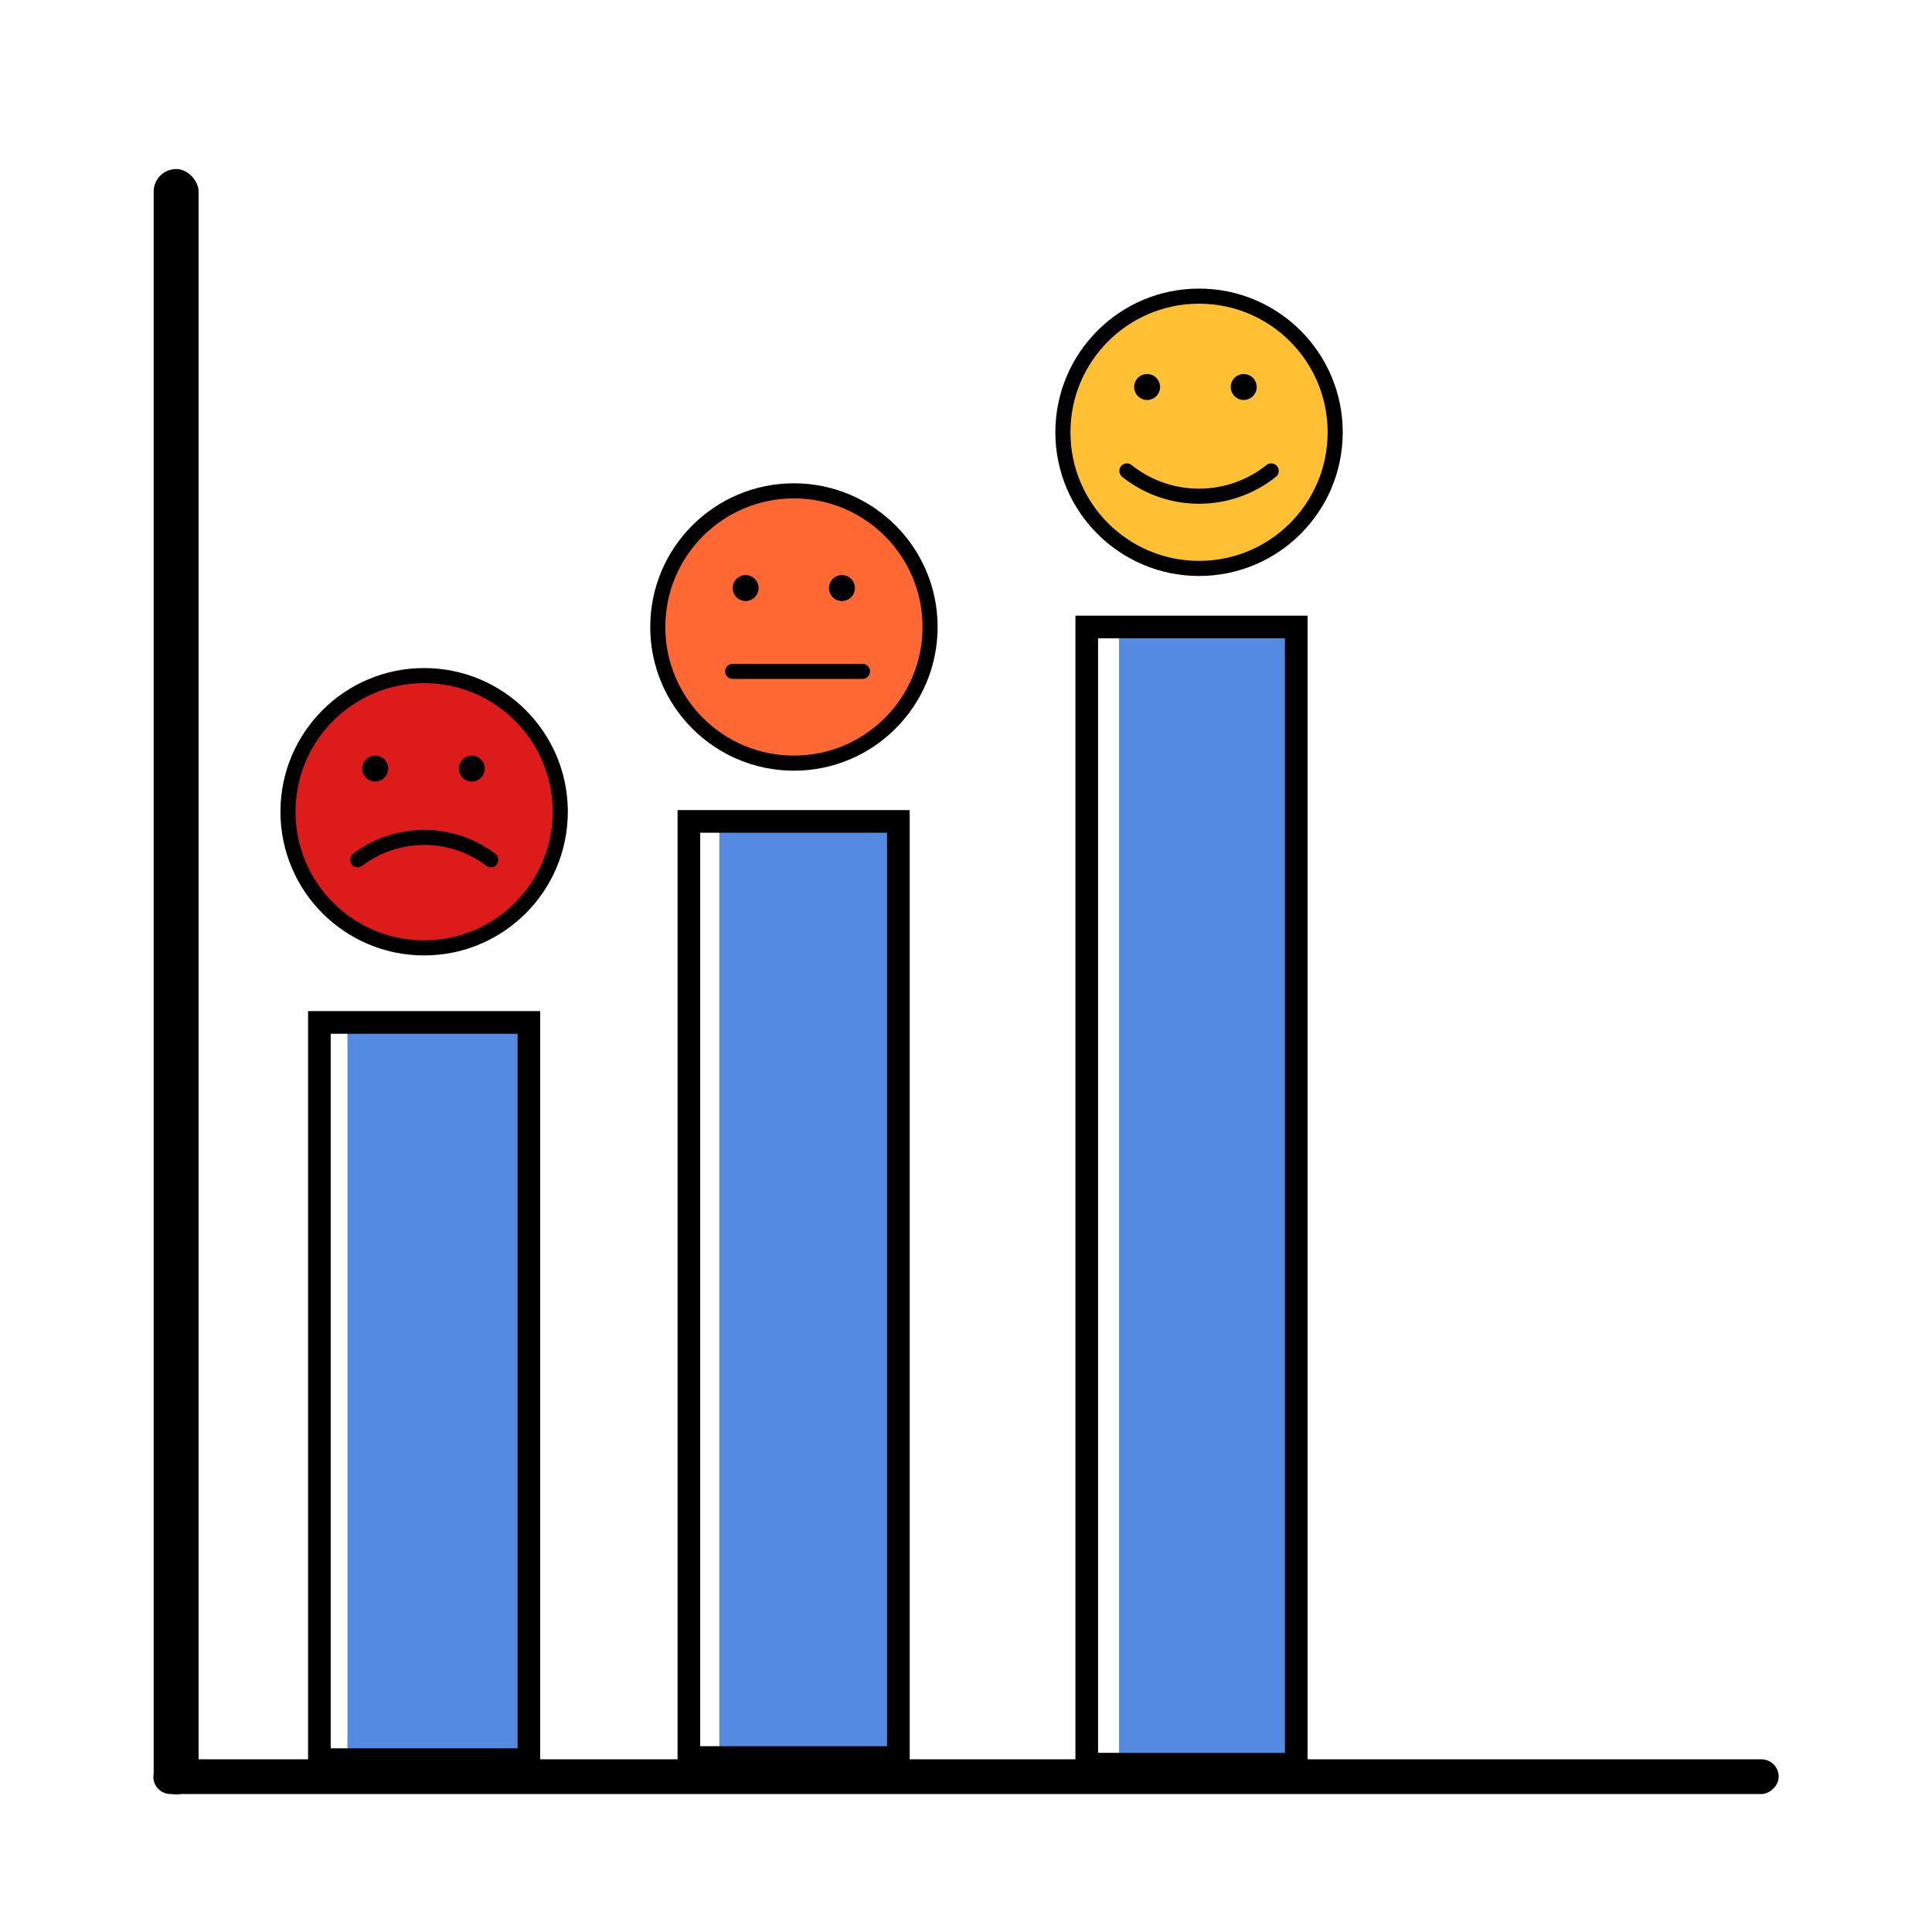 <svg xmlns="http://www.w3.org/2000/svg" viewBox="0 0 64 64"><defs><style>.cls-1,.cls-3,.cls-7{fill:none;}.cls-2{fill:#548ae2;}.cls-3,.cls-4,.cls-5,.cls-6,.cls-7{stroke:#000;stroke-miterlimit:10;}.cls-3{stroke-width:0.75px;}.cls-4{fill:#ffc033;}.cls-4,.cls-5,.cls-6,.cls-7{stroke-width:0.5px;}.cls-5{fill:#ff6833;}.cls-6{fill:#dd1b1b;}.cls-7{stroke-linecap:round;}</style></defs><title>Artboard 3</title><g id="Layer_4" data-name="Layer 4"><rect x="5.08" y="5.6" width="1.49" height="53.84" rx="0.75" transform="translate(11.66 65.04) rotate(-180)"/><rect x="31.43" y="31.94" width="1.15" height="53.84" rx="0.57" transform="translate(-26.86 90.86) rotate(-90)"/><polygon class="cls-1" points="11.51 58.03 11.51 33.87 10.58 33.87 10.58 58.29 17.53 58.29 17.53 58.03 11.51 58.03"/><rect class="cls-2" x="11.51" y="33.87" width="6.01" height="24.17"/><rect class="cls-3" x="10.58" y="33.87" width="6.94" height="24.42"/><rect class="cls-2" x="23.83" y="27.21" width="5.94" height="31.01"/><rect class="cls-3" x="22.82" y="27.21" width="6.94" height="31.01"/><rect class="cls-2" x="37.07" y="20.77" width="5.87" height="37.67"/><rect class="cls-3" x="36" y="20.77" width="6.94" height="37.67"/><circle class="cls-4" cx="39.72" cy="14.32" r="4.51"/><circle class="cls-5" cx="26.3" cy="20.77" r="4.51"/><circle class="cls-6" cx="14.05" cy="26.89" r="4.51"/><circle cx="38" cy="12.82" r="0.43"/><circle cx="41.2" cy="12.82" r="0.43"/><circle cx="24.7" cy="19.48" r="0.43"/><circle cx="27.89" cy="19.48" r="0.43"/><circle cx="12.43" cy="25.46" r="0.43"/><circle cx="15.63" cy="25.46" r="0.43"/><path class="cls-7" d="M37.33,15.6a3.83,3.83,0,0,0,4.78,0"/><line class="cls-7" x1="24.27" y1="22.24" x2="28.57" y2="22.24"/><path class="cls-7" d="M11.85,28.48a3.66,3.66,0,0,1,4.41,0"/></g></svg>